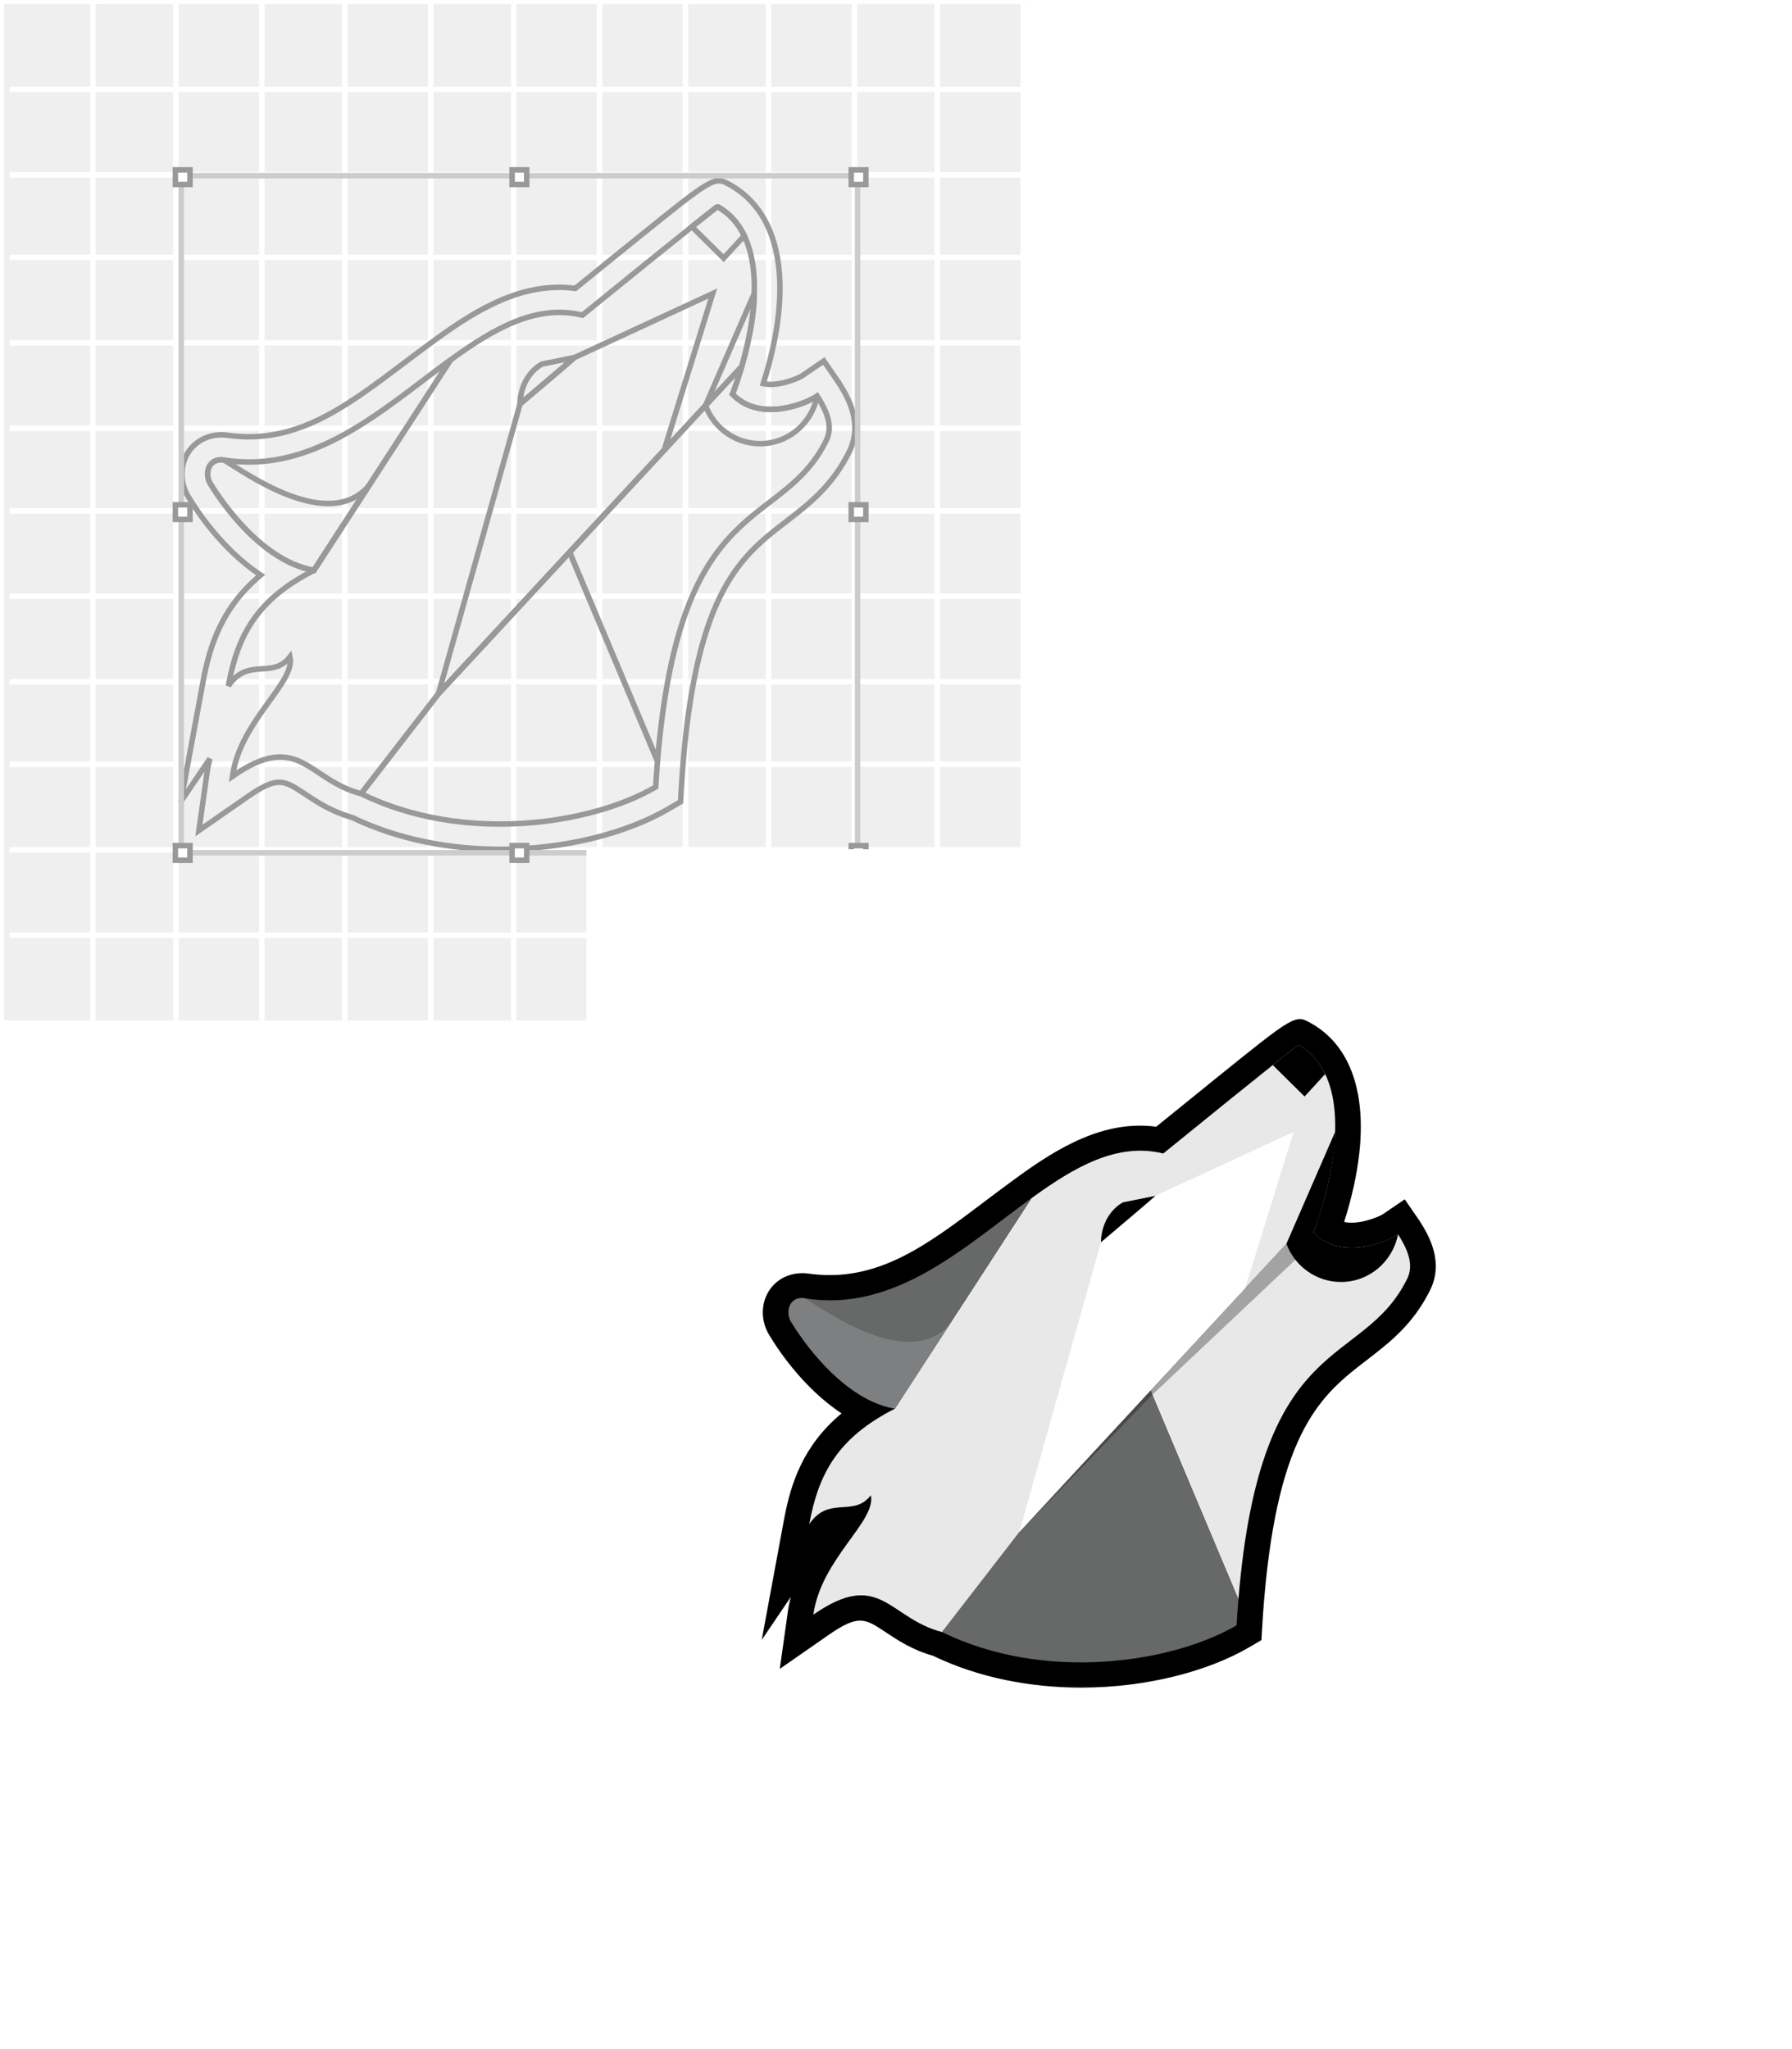 <?xml version="1.0" encoding="UTF-8"?>
<svg width="327px" height="374px" viewBox="0 0 327 374" version="1.1" xmlns="http://www.w3.org/2000/svg" xmlns:xlink="http://www.w3.org/1999/xlink">
    <title>logo copy</title>
    <defs>
        <filter x="-27.4%" y="-27.6%" width="154.8%" height="155.1%" filterUnits="objectBoundingBox" id="filter-1">
            <feOffset dx="0" dy="0" in="SourceAlpha" result="shadowOffsetOuter1"></feOffset>
            <feGaussianBlur stdDeviation="17" in="shadowOffsetOuter1" result="shadowBlurOuter1"></feGaussianBlur>
            <feColorMatrix values="0 0 0 0 0   0 0 0 0 0   0 0 0 0 0  0 0 0 0.069 0" type="matrix" in="shadowBlurOuter1" result="shadowMatrixOuter1"></feColorMatrix>
            <feMerge>
                <feMergeNode in="shadowMatrixOuter1"></feMergeNode>
                <feMergeNode in="SourceGraphic"></feMergeNode>
            </feMerge>
        </filter>
    </defs>
    <g id="Page-1" stroke="none" stroke-width="1" fill="none" fill-rule="evenodd">
        <g id="logo-copy" transform="translate(1, 1)">
            <g id="Group-6">
                <g id="Group-5">
                    <rect id="Rectangle-2" fill="#EFEFEF" fill-rule="nonzero" x="0" y="0.003" width="186" height="184.74"></rect>
                    <g id="Group-2" stroke-linecap="square" transform="translate(0.012, 0)">
                        <line x1="185.715" y1="123.427" x2="0.509" y2="123.427" id="Line-Copy" stroke="#FFFFFF"></line>
                        <line x1="185.715" y1="138.486" x2="0.509" y2="138.486" id="Line-Copy-23" stroke="#FFFFFF"></line>
                        <line x1="185.715" y1="107.829" x2="0.509" y2="107.829" id="Line-Copy-24" stroke="#FFFFFF"></line>
                        <line x1="185.715" y1="77.171" x2="0.509" y2="77.171" id="Line-Copy-25" stroke="#FFFFFF"></line>
                        <line x1="185.715" y1="61.573" x2="0.509" y2="61.573" id="Line-Copy-9" stroke="#FFFFFF"></line>
                        <line x1="185.715" y1="30.916" x2="0.509" y2="30.916" id="Line-Copy-18" stroke="#FFFFFF"></line>
                        <line x1="185.715" y1="45.976" x2="0.509" y2="45.976" id="Line-Copy-19" stroke="#FFFFFF"></line>
                        <line x1="185.715" y1="154.084" x2="0.509" y2="154.084" id="Line-Copy-20" stroke="#FFFFFF"></line>
                        <line x1="185.715" y1="169.682" x2="0.509" y2="169.682" id="Line-Copy-21" stroke="#FFFFFF"></line>
                        <line x1="185.715" y1="15.318" x2="0.509" y2="15.318" id="Line-Copy-22" stroke="#FFFFFF"></line>
                        <line x1="185.715" y1="92.231" x2="0.509" y2="92.231" id="Line-Copy-12" stroke="#FFFFFF"></line>
                        <line x1="185.715" y1="0.258" x2="0.509" y2="0.258" id="Line-Copy-11" stroke="#EFEFEF"></line>
                        <line x1="185.715" y1="184.742" x2="0.509" y2="184.742" id="Line-Copy-10" stroke="#EFEFEF"></line>
                        <line x1="92.718" y1="0.254" x2="92.718" y2="184.729" id="Line" stroke="#FFFFFF"></line>
                        <line x1="77.579" y1="0.254" x2="77.579" y2="184.729" id="Line-Copy-8" stroke="#FFFFFF"></line>
                        <line x1="61.898" y1="0.254" x2="61.898" y2="184.729" id="Line-Copy-4" stroke="#FFFFFF"></line>
                        <line x1="108.398" y1="0.254" x2="108.398" y2="184.729" id="Line-Copy-5" stroke="#FFFFFF"></line>
                        <line x1="124.079" y1="0.254" x2="124.079" y2="184.729" id="Line-Copy-6" stroke="#FFFFFF"></line>
                        <line x1="139.218" y1="0.254" x2="139.218" y2="184.729" id="Line-Copy-13" stroke="#FFFFFF"></line>
                        <line x1="154.898" y1="0.254" x2="154.898" y2="184.729" id="Line-Copy-16" stroke="#FFFFFF"></line>
                        <line x1="170.038" y1="0.254" x2="170.038" y2="184.729" id="Line-Copy-17" stroke="#FFFFFF"></line>
                        <line x1="31.079" y1="0.254" x2="31.079" y2="184.729" id="Line-Copy-7" stroke="#FFFFFF"></line>
                        <line x1="46.759" y1="0.254" x2="46.759" y2="184.729" id="Line-Copy-15" stroke="#FFFFFF"></line>
                        <line x1="15.939" y1="0.254" x2="15.939" y2="184.729" id="Line-Copy-14" stroke="#FFFFFF"></line>
                        <line x1="0.259" y1="0.254" x2="0.259" y2="184.729" id="Line-Copy-2" stroke="#EFEFEF"></line>
                        <line x1="185.718" y1="0.254" x2="185.718" y2="184.729" id="Line-Copy-3" stroke="#FFFFFF"></line>
                    </g>
                </g>
                <g id="Group-4" transform="translate(32, 32)" stroke="#999999">
                    <path d="M58.285,122 C49.196,122 39.729,120.275 31.216,116.177 C27.493,115.133 24.817,113.353 22.646,111.908 C18.816,109.358 17.659,108.593 12.124,112.441 L3.294,118.582 L4.772,108.085 C4.898,107.187 5.074,106.316 5.294,105.474 L3.39782989e-15,113.294 L4.055,91.382 C5.296,84.678 7.549,77.808 14.568,71.951 C7.282,67.166 2.496,59.536 1.541,57.933 C-0.152,55.404 -0.258,52.092 1.302,49.616 C2.796,47.238 5.58,46.024 8.563,46.443 C20.944,48.189 30.038,41.322 40.561,33.371 C42.497,31.907 44.452,30.43 46.454,28.987 C54.146,23.354 62.542,18.379 71.976,19.637 C74.221,17.814 78.382,14.437 82.557,11.068 C97.348,-0.877 97.348,-0.88 100.286,0.776 C109.331,5.893 111.719,18.427 106.837,35.171 C106.657,35.79 106.47,36.406 106.273,37.02 C109.176,37.636 112.867,35.925 113.321,35.616 L117.334,32.883 L120.059,36.848 C122.04,39.906 124.396,44.542 121.965,49.455 C118.858,55.727 114.555,59.037 110.394,62.235 C102.454,68.339 94.245,74.652 91.648,106.3 C91.524,107.782 91.414,109.361 91.323,110.911 L91.183,113.332 L89.054,114.581 C81.442,119.041 70.187,122 58.285,122" id="Fill-7"></path>
                    <path d="M86.983,105.911 C91.045,56.419 109.522,64.056 117.754,47.437 C118.7,45.525 118.63,43.168 116.108,39.278 C114.293,40.602 105.689,44.217 100.657,38.949 C101.249,37.37 101.825,35.655 102.338,33.893 L91.369,45.734 C84.561,53.082 70.944,67.78 70.944,67.78 L86.983,105.911 Z" id="Fill-8"></path>
                    <path d="M32.9,111.856 C51.533,121.035 74.884,117.525 86.65,110.628 C86.744,109.043 86.859,107.429 86.983,105.91 L70.944,67.781 L47.007,93.616 L32.9,111.856 Z" id="Fill-9"></path>
                    <path d="M49.213,32.689 C57.187,26.89 64.917,22.478 73.275,24.517 C73.275,24.517 97.757,4.614 97.949,4.723 C106.554,9.589 105.508,23.021 102.34,33.894 L47.007,93.616 L32.9,111.856 C23.164,109.364 21.619,100.199 9.415,108.688 C10.855,98.436 20.935,91.681 19.912,86.891 C16.723,91.03 12.267,86.859 8.668,92.175 C10.328,83.196 13.658,76.501 24.281,71.107 L49.213,32.689 Z" id="Fill-10"></path>
                    <polygon id="Fill-12" points="71.848 32.246 61.901 40.716 47.007 93.596 88.205 49.13 97.058 20.571"></polygon>
                    <path d="M65.912,33.439 C63.665,34.685 62.054,37.291 61.911,40.384 C61.906,40.496 61.901,40.608 61.901,40.72 C61.901,40.72 71.136,32.919 71.848,32.245 L65.912,33.439 Z" id="Fill-13"></path>
                    <path d="M116.108,39.278 C115.157,44.212 110.877,47.971 105.705,47.971 C101.139,47.971 97.245,45.069 95.742,40.994 L104.632,20.571 C104.719,24.791 103.026,32.906 100.656,38.93 C105.925,44.409 114.679,40.314 116.108,39.278" id="Fill-14"></path>
                    <path d="M93.25,8.379 C95.992,6.189 97.896,4.675 97.949,4.707 C100.176,5.965 101.754,7.806 102.817,10.021 L99.057,14.121 L93.25,8.379 Z" id="Fill-15"></path>
                    <path d="M49.236,32.653 C37.072,41.497 24.332,53.582 7.898,50.957 C4.987,50.49 4.161,53.587 5.519,55.486 C5.519,55.486 13.564,69.25 24.281,71.087 L49.236,32.653 Z" id="Fill-16"></path>
                    <path d="M7.898,50.956 C4.988,50.491 4.161,53.586 5.519,55.485 C5.519,55.485 13.564,69.249 24.281,71.088 L34.253,55.728 C26.761,64.267 11.476,53.091 7.898,50.956" id="Fill-17"></path>
                </g>
                <g id="Group-28" transform="translate(31, 30)">
                    <rect id="Rectangle-4" stroke="#CCCCCC" x="1.075" y="1.064" width="123.416" height="123.576"></rect>
                    <g id="Rectangle-3" transform="translate(123.329, 0)">
                        <g id="path-1-link" transform="translate(0.258, 0.259)" fill="#FFFFFF">
                            <rect id="path-1" x="0" y="0" width="2.155" height="2.152"></rect>
                        </g>
                        <rect id="Rectangle" stroke="#999999" x="0" y="0" width="2.671" height="2.67"></rect>
                    </g>
                    <g id="Rectangle-3-Copy-5" transform="translate(123.329, 123.33)">
                        <g id="path-2-link" transform="translate(0.258, 0.259)" fill="#FFFFFF">
                            <rect id="path-2" x="0" y="0" width="2.155" height="2.152"></rect>
                        </g>
                        <rect id="Rectangle" stroke="#999999" x="0" y="0" width="2.671" height="2.67"></rect>
                    </g>
                    <g id="Rectangle-3-Copy-3" transform="translate(123.329, 61.127)">
                        <g id="path-3-link" transform="translate(0.258, 0.259)" fill="#FFFFFF">
                            <rect id="path-3" x="0" y="0" width="2.155" height="2.152"></rect>
                        </g>
                        <rect id="Rectangle" stroke="#999999" x="0" y="0" width="2.671" height="2.67"></rect>
                    </g>
                    <g id="Rectangle-3-Copy">
                        <g id="path-4-link" transform="translate(0.258, 0.259)" fill="#FFFFFF">
                            <rect id="path-4" x="0" y="0" width="2.155" height="2.152"></rect>
                        </g>
                        <rect id="Rectangle" stroke="#999999" x="0" y="0" width="2.671" height="2.67"></rect>
                    </g>
                    <g id="Rectangle-3-Copy-6" transform="translate(0, 123.33)">
                        <g id="path-5-link" transform="translate(0.258, 0.259)" fill="#FFFFFF">
                            <rect id="path-5" x="0" y="0" width="2.155" height="2.152"></rect>
                        </g>
                        <rect id="Rectangle" stroke="#999999" x="0" y="0" width="2.671" height="2.67"></rect>
                    </g>
                    <g id="Rectangle-3-Copy-4" transform="translate(0, 61.127)">
                        <g id="path-6-link" transform="translate(0.258, 0.259)" fill="#FFFFFF">
                            <rect id="path-6" x="0" y="0" width="2.155" height="2.152"></rect>
                        </g>
                        <rect id="Rectangle" stroke="#999999" x="0" y="0" width="2.671" height="2.67"></rect>
                    </g>
                    <g id="Rectangle-3-Copy-2" transform="translate(61.447, 0)">
                        <g id="path-7-link" transform="translate(0.258, 0.259)" fill="#FFFFFF">
                            <rect id="path-7" x="0" y="0" width="2.155" height="2.152"></rect>
                        </g>
                        <rect id="Rectangle" stroke="#999999" x="0" y="0" width="2.671" height="2.67"></rect>
                    </g>
                    <g id="Rectangle-3-Copy-7" transform="translate(61.447, 123.33)">
                        <g id="path-8-link" transform="translate(0.258, 0.259)" fill="#FFFFFF">
                            <rect id="path-8" x="0" y="0" width="2.155" height="2.152"></rect>
                        </g>
                        <rect id="Rectangle" stroke="#999999" x="0" y="0" width="2.671" height="2.67"></rect>
                    </g>
                </g>
            </g>
            <g id="Group-7" filter="url(#filter-1)" transform="translate(106, 154)" fill-rule="nonzero">
                <rect id="Rectangle-2-Copy" fill="#FFFFFF" x="0" y="0" width="186" height="185"></rect>
                <g id="Group-3" transform="translate(32, 31)">
                    <path d="M58.285,122 C49.196,122 39.729,120.275 31.216,116.177 C27.493,115.133 24.817,113.353 22.646,111.908 C18.816,109.358 17.659,108.593 12.124,112.441 L3.294,118.582 L4.772,108.085 C4.898,107.187 5.074,106.316 5.294,105.474 L2.67654668e-16,113.294 L4.055,91.382 C5.296,84.678 7.549,77.808 14.568,71.951 C7.282,67.166 2.496,59.536 1.541,57.933 C-0.152,55.404 -0.258,52.092 1.302,49.616 C2.796,47.238 5.58,46.024 8.563,46.443 C20.944,48.189 30.038,41.322 40.561,33.371 C42.497,31.907 44.452,30.43 46.454,28.987 C54.146,23.354 62.542,18.379 71.976,19.637 C74.221,17.814 78.382,14.437 82.557,11.068 C97.348,-0.877 97.348,-0.88 100.286,0.776 C109.331,5.893 111.719,18.427 106.837,35.171 C106.657,35.79 106.47,36.406 106.273,37.02 C109.176,37.636 112.867,35.925 113.321,35.616 L117.334,32.883 L120.059,36.848 C122.04,39.906 124.396,44.542 121.965,49.455 C118.858,55.727 114.555,59.037 110.394,62.235 C102.454,68.339 94.245,74.652 91.648,106.3 C91.524,107.782 91.414,109.361 91.323,110.911 L91.183,113.332 L89.054,114.581 C81.442,119.041 70.187,122 58.285,122" id="Fill-7" fill="#000000"></path>
                    <path d="M86.983,105.911 C91.045,56.419 109.522,64.056 117.754,47.437 C118.7,45.525 118.63,43.168 116.108,39.278 C114.293,40.602 105.689,44.217 100.657,38.949 C101.249,37.37 101.825,35.655 102.338,33.893 L91.369,45.734 L70.944,67.78 L86.983,105.911 Z" id="Fill-8" fill="#E8E8E8"></path>
                    <path d="M32.9,111.856 C51.533,121.035 74.884,117.525 86.65,110.628 C86.744,109.043 86.859,107.429 86.983,105.91 L70.944,67.781 L47.007,93.616 L32.9,111.856 Z" id="Fill-9" fill="#676868"></path>
                    <path d="M49.213,32.689 C57.187,26.89 64.917,22.478 73.275,24.517 C73.275,24.517 97.757,4.614 97.949,4.723 C106.554,9.589 105.508,23.021 102.34,33.894 L47.007,93.616 L32.9,111.856 C23.164,109.364 21.619,100.199 9.415,108.688 C10.855,98.436 20.935,91.681 19.912,86.891 C16.723,91.03 12.267,86.859 8.668,92.175 C10.328,83.196 13.658,76.501 24.281,71.107 L49.213,32.689 Z" id="Fill-10" fill="#E8E8E8"></path>
                    <path d="M70.942,67.781 L47.008,93.619 L71.268,68.555 L101.678,39.868 C101.517,39.747 101.067,39.383 100.655,38.952 C100.655,38.952 101.702,36.185 102.339,33.894 L70.942,67.781 Z" id="Fill-11" fill-opacity="0.3" fill="#000000"></path>
                    <polygon id="Fill-12" fill="#FFFFFF" points="71.848 32.246 61.901 40.716 47.007 93.596 88.205 49.13 97.058 20.571"></polygon>
                    <path d="M65.912,33.439 C63.665,34.685 62.054,37.291 61.911,40.384 C61.906,40.496 61.901,40.608 61.901,40.72 C61.901,40.72 71.136,32.919 71.848,32.245 L65.912,33.439 Z" id="Fill-13" fill="#000000"></path>
                    <path d="M116.108,39.278 C115.157,44.212 110.877,47.971 105.705,47.971 C101.139,47.971 97.245,45.069 95.742,40.994 L104.632,20.571 C104.719,24.791 103.026,32.906 100.656,38.93 C105.925,44.409 114.679,40.314 116.108,39.278" id="Fill-14" fill="#000000"></path>
                    <path d="M93.25,8.379 C95.992,6.189 97.896,4.675 97.949,4.707 C100.176,5.965 101.754,7.806 102.817,10.021 L99.057,14.121 L93.25,8.379 Z" id="Fill-15" fill="#000000"></path>
                    <path d="M49.236,32.653 C37.072,41.497 24.332,53.582 7.898,50.957 C4.987,50.49 4.161,53.587 5.519,55.486 C5.519,55.486 13.564,69.25 24.281,71.087 L49.236,32.653 Z" id="Fill-16" fill="#676868"></path>
                    <path d="M7.898,50.956 C4.988,50.491 4.161,53.586 5.519,55.485 C5.519,55.485 13.564,69.249 24.281,71.088 L34.253,55.728 C26.761,64.267 11.476,53.091 7.898,50.956" id="Fill-17" fill="#7E7F80"></path>
                </g>
            </g>
        </g>
    </g>
</svg>